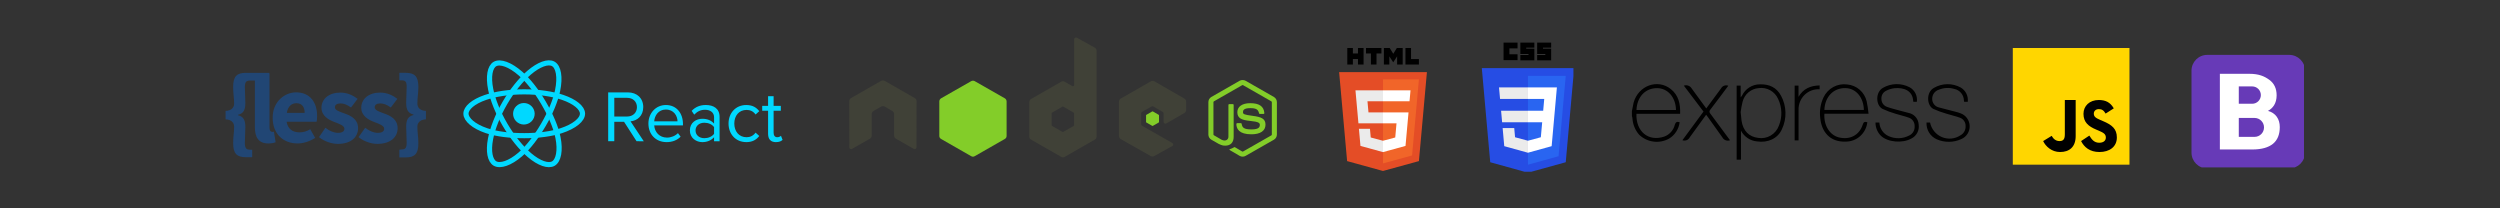 <?xml version="1.0" encoding="UTF-8"?>
<svg xmlns="http://www.w3.org/2000/svg" xmlns:xlink="http://www.w3.org/1999/xlink" width="900pt" height="75pt" viewBox="0 0 900 75" version="1.2">
<rect x="0" y="0" width="900" height="75" fill="#333333" stroke="none"/>
<defs>
<clipPath id="clip1">
  <path d="M 724.609 17.27 L 766.609 17.27 L 766.609 59.27 L 724.609 59.27 Z M 724.609 17.27 "/>
</clipPath>
<clipPath id="clip2">
  <path d="M 482.062 25 L 513.562 25 L 513.562 61.52 L 482.062 61.52 Z M 482.062 25 "/>
</clipPath>
<clipPath id="clip3">
  <path d="M 485 17.27 L 491 17.27 L 491 24 L 485 24 Z M 485 17.27 "/>
</clipPath>
<clipPath id="clip4">
  <path d="M 491 17.27 L 498 17.27 L 498 24 L 491 24 Z M 491 17.27 "/>
</clipPath>
<clipPath id="clip5">
  <path d="M 498 17.27 L 505 17.27 L 505 24 L 498 24 Z M 498 17.27 "/>
</clipPath>
<clipPath id="clip6">
  <path d="M 505 17.27 L 511 17.27 L 511 24 L 505 24 Z M 505 17.27 "/>
</clipPath>
<clipPath id="clip7">
  <path d="M 533.434 24 L 566.434 24 L 566.434 61.828 L 533.434 61.828 Z M 533.434 24 "/>
</clipPath>
<clipPath id="clip8">
  <path d="M 541 15.328 L 547 15.328 L 547 22 L 541 22 Z M 541 15.328 "/>
</clipPath>
<clipPath id="clip9">
  <path d="M 547 15.328 L 553 15.328 L 553 22 L 547 22 Z M 547 15.328 "/>
</clipPath>
<clipPath id="clip10">
  <path d="M 553 15.328 L 559 15.328 L 559 22 L 553 22 Z M 553 15.328 "/>
</clipPath>
<clipPath id="clip11">
  <path d="M 81.016 26.195 L 153.453 26.195 L 153.453 56.617 L 81.016 56.617 Z M 81.016 26.195 "/>
</clipPath>
<clipPath id="clip12">
  <path d="M 166.285 22 L 220 22 L 220 60 L 166.285 60 Z M 166.285 22 "/>
</clipPath>
<clipPath id="clip13">
  <path d="M 166.285 20.824 L 212 20.824 L 212 61.164 L 166.285 61.164 Z M 166.285 20.824 "/>
</clipPath>
<clipPath id="clip14">
  <path d="M 435 28 L 460 28 L 460 56.738 L 435 56.738 Z M 435 28 "/>
</clipPath>
<clipPath id="clip15">
  <path d="M 305 13.508 L 428 13.508 L 428 56.738 L 305 56.738 Z M 305 13.508 "/>
</clipPath>
<clipPath id="clip16">
  <path d="M 338 29 L 418 29 L 418 56.738 L 338 56.738 Z M 338 29 "/>
</clipPath>
<clipPath id="clip17">
  <path d="M 587 30 L 709.727 30 L 709.727 57.488 L 587 57.488 Z M 587 30 "/>
</clipPath>
<clipPath id="clip18">
  <path d="M 788.938 19.758 L 829.438 19.758 L 829.438 60.258 L 788.938 60.258 Z M 788.938 19.758 "/>
</clipPath>
</defs>
<g id="surface1">
<g clip-path="url(#clip1)" clip-rule="nonzero">
<path style=" stroke:none;fill-rule:nonzero;fill:rgb(100%,83.919%,0%);fill-opacity:1;" d="M 724.609 17.27 L 766.75 17.27 L 766.75 59.41 L 724.609 59.41 Z M 724.609 17.27 "/>
</g>
<path style=" stroke:none;fill-rule:nonzero;fill:rgb(0%,0%,0.389%);fill-opacity:1;" d="M 752.164 48.812 C 752.973 50.129 753.852 51.387 755.719 51.387 C 757.285 51.387 758.105 50.609 758.105 49.535 C 758.105 48.246 757.258 47.785 755.535 47.035 L 754.59 46.633 C 751.863 45.477 750.051 44.027 750.051 40.969 C 750.051 38.145 752.207 36 755.582 36 C 757.988 36 759.715 36.832 760.957 39.012 L 758.016 40.891 C 757.367 39.734 756.668 39.281 755.582 39.281 C 754.477 39.281 753.773 39.98 753.773 40.891 C 753.773 42.02 754.477 42.477 756.098 43.176 L 757.043 43.578 C 760.258 44.945 762.07 46.344 762.07 49.488 C 762.07 52.871 759.395 54.727 755.805 54.727 C 752.297 54.727 750.301 52.965 749.191 50.785 Z M 738.602 48.906 C 739.191 49.969 740.094 50.785 741.387 50.785 C 742.625 50.785 743.34 50.297 743.34 48.395 L 743.34 35.996 L 747.242 35.996 L 747.242 48.992 C 747.242 52.934 744.953 54.727 741.617 54.727 C 738.598 54.727 736.422 52.684 735.535 50.785 Z M 738.602 48.906 "/>
<g clip-path="url(#clip2)" clip-rule="nonzero">
<path style=" stroke:none;fill-rule:nonzero;fill:rgb(89.409%,30.199%,14.899%);fill-opacity:1;" d="M 513.691 25.973 L 510.812 57.992 L 497.867 61.551 L 484.961 57.996 L 482.086 25.973 Z M 513.691 25.973 "/>
</g>
<path style=" stroke:none;fill-rule:nonzero;fill:rgb(94.51%,39.609%,16.08%);fill-opacity:1;" d="M 497.887 58.828 L 508.348 55.953 L 510.809 28.59 L 497.887 28.59 Z M 497.887 58.828 "/>
<path style=" stroke:none;fill-rule:nonzero;fill:rgb(92.159%,92.159%,92.159%);fill-opacity:1;" d="M 492.289 36.445 L 497.887 36.445 L 497.887 32.516 L 487.965 32.516 L 488.062 33.57 L 489.035 44.395 L 497.887 44.395 L 497.887 40.469 L 492.652 40.469 Z M 492.289 36.445 "/>
<path style=" stroke:none;fill-rule:nonzero;fill:rgb(92.159%,92.159%,92.159%);fill-opacity:1;" d="M 493.184 46.359 L 489.211 46.359 L 489.766 52.527 L 497.871 54.758 L 497.887 54.754 L 497.887 50.668 L 497.871 50.672 L 493.465 49.492 Z M 493.184 46.359 "/>
<g clip-path="url(#clip3)" clip-rule="nonzero">
<path style=" stroke:none;fill-rule:nonzero;fill:rgb(0%,0%,0%);fill-opacity:1;" d="M 485.027 17.27 L 487.035 17.27 L 487.035 19.242 L 488.875 19.242 L 488.875 17.27 L 490.887 17.27 L 490.887 23.238 L 488.875 23.238 L 488.875 21.242 L 487.035 21.242 L 487.035 23.238 L 485.027 23.238 Z M 485.027 17.27 "/>
</g>
<g clip-path="url(#clip4)" clip-rule="nonzero">
<path style=" stroke:none;fill-rule:nonzero;fill:rgb(0%,0%,0%);fill-opacity:1;" d="M 493.531 19.25 L 491.762 19.25 L 491.762 17.27 L 497.312 17.27 L 497.312 19.25 L 495.543 19.25 L 495.543 23.238 L 493.531 23.238 Z M 493.531 19.25 "/>
</g>
<g clip-path="url(#clip5)" clip-rule="nonzero">
<path style=" stroke:none;fill-rule:nonzero;fill:rgb(0%,0%,0%);fill-opacity:1;" d="M 498.195 17.27 L 500.289 17.27 L 501.578 19.367 L 502.867 17.27 L 504.965 17.27 L 504.965 23.238 L 502.965 23.238 L 502.965 20.281 L 501.578 22.402 L 501.547 22.402 L 500.16 20.281 L 500.16 23.238 L 498.195 23.238 Z M 498.195 17.27 "/>
</g>
<g clip-path="url(#clip6)" clip-rule="nonzero">
<path style=" stroke:none;fill-rule:nonzero;fill:rgb(0%,0%,0%);fill-opacity:1;" d="M 505.965 17.27 L 507.977 17.27 L 507.977 21.266 L 510.805 21.266 L 510.805 23.238 L 505.965 23.238 Z M 505.965 17.27 "/>
</g>
<path style=" stroke:none;fill-rule:nonzero;fill:rgb(100%,100%,100%);fill-opacity:1;" d="M 497.875 44.395 L 502.746 44.395 L 502.289 49.488 L 497.875 50.672 L 497.875 54.758 L 505.984 52.527 L 506.043 51.863 L 506.977 41.52 L 507.07 40.469 L 497.875 40.469 Z M 497.875 44.395 "/>
<path style=" stroke:none;fill-rule:nonzero;fill:rgb(100%,100%,100%);fill-opacity:1;" d="M 497.875 36.434 L 497.875 36.445 L 507.43 36.445 L 507.512 35.562 L 507.691 33.57 L 507.785 32.516 L 497.875 32.516 Z M 497.875 36.434 "/>
<g clip-path="url(#clip7)" clip-rule="nonzero">
<path style=" stroke:none;fill-rule:nonzero;fill:rgb(14.899%,30.199%,89.409%);fill-opacity:1;" d="M 550.055 62.168 L 536.48 58.406 L 533.453 24.535 L 566.695 24.531 L 563.668 58.402 Z M 550.055 62.168 "/>
</g>
<path style=" stroke:none;fill-rule:nonzero;fill:rgb(16.08%,39.609%,94.51%);fill-opacity:1;" d="M 561.078 56.246 L 563.664 27.301 L 550.074 27.301 L 550.074 59.289 L 561.078 56.242 Z M 561.078 56.246 "/>
<path style=" stroke:none;fill-rule:nonzero;fill:rgb(92.159%,92.159%,92.159%);fill-opacity:1;" d="M 540.391 39.867 L 540.762 44.02 L 550.074 44.02 L 550.074 39.867 Z M 540.391 39.867 "/>
<path style=" stroke:none;fill-rule:nonzero;fill:rgb(92.159%,92.159%,92.159%);fill-opacity:1;" d="M 539.641 31.457 L 540.02 35.609 L 550.074 35.609 L 550.074 31.457 Z M 539.641 31.457 "/>
<path style=" stroke:none;fill-rule:nonzero;fill:rgb(92.159%,92.159%,92.159%);fill-opacity:1;" d="M 550.074 50.656 L 550.059 50.66 L 545.422 49.41 L 545.125 46.098 L 540.949 46.098 L 541.531 52.621 L 550.055 54.984 L 550.074 54.977 Z M 550.074 50.656 "/>
<g clip-path="url(#clip8)" clip-rule="nonzero">
<path style=" stroke:none;fill-rule:nonzero;fill:rgb(0%,0%,0%);fill-opacity:1;" d="M 541.277 15.328 L 546.316 15.328 L 546.316 17.43 L 543.387 17.43 L 543.387 19.535 L 546.316 19.535 L 546.316 21.641 L 541.277 21.641 Z M 541.277 15.328 "/>
</g>
<g clip-path="url(#clip9)" clip-rule="nonzero">
<path style=" stroke:none;fill-rule:nonzero;fill:rgb(0%,0%,0%);fill-opacity:1;" d="M 547.328 15.328 L 552.367 15.328 L 552.367 17.156 L 549.434 17.156 L 549.434 17.523 L 552.367 17.523 L 552.367 21.73 L 547.328 21.73 L 547.328 19.809 L 550.258 19.809 L 550.258 19.445 L 547.328 19.445 Z M 547.328 15.328 "/>
</g>
<g clip-path="url(#clip10)" clip-rule="nonzero">
<path style=" stroke:none;fill-rule:nonzero;fill:rgb(0%,0%,0%);fill-opacity:1;" d="M 553.375 15.328 L 558.414 15.328 L 558.414 17.156 L 555.48 17.156 L 555.48 17.523 L 558.414 17.523 L 558.414 21.73 L 553.375 21.73 L 553.375 19.809 L 556.309 19.809 L 556.309 19.445 L 553.375 19.445 Z M 553.375 15.328 "/>
</g>
<path style=" stroke:none;fill-rule:nonzero;fill:rgb(100%,100%,100%);fill-opacity:1;" d="M 559.734 39.867 L 560.484 31.457 L 550.062 31.457 L 550.062 35.609 L 555.926 35.609 L 555.547 39.867 L 550.062 39.867 L 550.062 44.02 L 555.188 44.02 L 554.703 49.406 L 550.062 50.66 L 550.062 54.98 L 558.594 52.621 L 558.656 51.918 L 559.633 40.98 Z M 559.734 39.867 "/>
<g clip-path="url(#clip11)" clip-rule="nonzero">
<path style=" stroke:none;fill-rule:nonzero;fill:rgb(12.939%,27.449%,45.49%);fill-opacity:1;" d="M 84.285 45.566 C 84.285 44.352 83.492 43.051 81.211 42.965 L 81.211 39.93 C 83.484 39.844 84.285 38.539 84.285 37.328 C 84.285 35.156 83.934 33.77 83.934 31.254 C 83.934 27.438 85.34 26.223 88.5 26.223 L 96.938 26.223 L 96.938 28.996 L 90.082 28.996 C 88.59 28.996 88.148 29.52 88.148 31.426 L 88.324 37.152 C 88.324 39.844 87.449 40.883 85.691 41.316 L 85.691 41.492 C 87.449 41.926 88.324 42.965 88.324 45.656 L 88.148 51.383 C 88.148 53.293 88.59 53.898 90.082 53.898 L 90.785 53.898 L 90.785 56.586 L 88.512 56.586 C 85.348 56.586 83.941 55.371 83.941 51.555 C 83.941 49.039 84.293 47.738 84.293 45.57 Z M 91.754 26.48 L 97.023 26.48 L 97.023 46 C 97.023 47.129 97.551 47.477 97.992 47.477 C 98.168 47.477 98.344 47.477 98.605 47.391 L 99.223 51.207 C 98.605 51.465 97.73 51.641 96.586 51.641 C 92.984 51.641 91.754 49.297 91.754 45.738 Z M 106.602 33.246 C 111.609 33.246 114.156 36.891 114.156 41.664 C 114.156 42.617 114.07 43.398 113.98 43.832 L 103.176 43.832 C 103.613 46.523 105.449 47.648 107.832 47.648 C 109.148 47.648 110.379 47.301 111.695 46.523 L 113.453 49.645 C 111.609 50.859 109.234 51.641 107.129 51.641 C 102.031 51.641 98.164 48.258 98.164 42.445 C 98.078 36.805 102.297 33.246 106.602 33.246 Z M 109.676 40.621 C 109.676 38.629 108.797 37.152 106.688 37.152 C 105.02 37.152 103.613 38.281 103.262 40.621 Z M 117.145 46 C 118.727 47.215 120.219 47.824 121.711 47.824 C 123.293 47.824 123.988 47.215 123.988 46.348 C 123.988 45.223 122.23 44.613 120.387 43.918 C 118.277 43.141 115.73 41.672 115.73 38.801 C 115.73 35.59 118.453 33.332 122.496 33.332 C 125.219 33.332 127.242 34.461 128.734 35.582 L 126.363 38.703 C 125.043 37.75 123.902 37.23 122.586 37.23 C 121.266 37.23 120.562 37.75 120.562 38.617 C 120.562 39.746 122.23 40.18 124.078 40.867 C 126.355 41.648 128.91 42.949 128.91 46.16 C 128.91 49.367 126.363 51.797 121.617 51.797 C 119.34 51.797 116.609 50.844 114.852 49.367 Z M 131.465 46 C 133.047 47.215 134.539 47.824 136.035 47.824 C 137.613 47.824 138.309 47.215 138.309 46.348 C 138.309 45.223 136.551 44.613 134.707 43.918 C 132.602 43.141 130.051 41.672 130.051 38.801 C 130.051 35.59 132.777 33.332 136.816 33.332 C 139.539 33.332 141.562 34.461 143.055 35.582 L 140.684 38.703 C 139.367 37.75 138.223 37.23 136.906 37.23 C 135.586 37.23 134.883 37.75 134.883 38.617 C 134.883 39.746 136.555 40.18 138.312 40.867 C 140.586 41.648 143.145 42.949 143.145 46.16 C 143.145 49.367 140.594 51.797 135.852 51.797 C 133.574 51.797 130.844 50.844 129.086 49.367 Z M 144.469 53.809 C 145.961 53.809 146.398 53.289 146.398 51.293 C 146.398 49.383 146.223 47.648 146.223 45.566 C 146.223 42.879 147.102 41.836 148.859 41.402 L 148.859 41.23 C 147.102 40.797 146.223 39.754 146.223 37.062 C 146.223 34.98 146.398 33.16 146.398 31.336 C 146.398 29.43 146.051 28.91 144.469 28.91 L 143.766 28.91 L 143.766 26.219 L 146.039 26.219 C 149.203 26.219 150.609 27.434 150.609 31.25 C 150.609 33.68 150.258 35.066 150.258 37.324 C 150.258 38.539 151.047 39.84 153.332 39.926 L 153.332 42.965 C 151.055 43.051 150.258 44.352 150.258 45.566 C 150.258 47.812 150.609 49.121 150.609 51.641 C 150.609 55.457 149.203 56.672 146.039 56.672 L 143.766 56.672 L 143.766 53.898 Z M 144.469 53.809 "/>
</g>
<path style=" stroke:none;fill-rule:nonzero;fill:rgb(0%,84.709%,100%);fill-opacity:1;" d="M 192.484 40.957 C 192.484 41.473 192.383 41.965 192.188 42.441 C 191.988 42.914 191.707 43.332 191.344 43.695 C 190.98 44.059 190.559 44.34 190.082 44.535 C 189.605 44.734 189.109 44.832 188.594 44.832 C 188.078 44.832 187.582 44.734 187.105 44.535 C 186.629 44.34 186.211 44.059 185.844 43.695 C 185.48 43.332 185.199 42.914 185 42.441 C 184.805 41.965 184.707 41.473 184.707 40.957 C 184.707 40.445 184.805 39.949 185 39.477 C 185.199 39 185.48 38.582 185.844 38.219 C 186.211 37.855 186.629 37.578 187.105 37.379 C 187.582 37.184 188.078 37.086 188.594 37.086 C 189.109 37.086 189.605 37.184 190.082 37.379 C 190.559 37.578 190.98 37.855 191.344 38.219 C 191.707 38.582 191.988 39 192.188 39.477 C 192.383 39.949 192.484 40.445 192.484 40.957 Z M 192.484 40.957 "/>
<g clip-path="url(#clip12)" clip-rule="nonzero">
<path style="fill:none;stroke-width:24;stroke-linecap:butt;stroke-linejoin:miter;stroke:rgb(0%,84.709%,100%);stroke-opacity:1;stroke-miterlimit:4;" d="M 269.522 135.651 C 336.902 135.651 399.444 145.316 446.665 161.559 C 503.462 181.091 538.437 210.794 538.437 237.612 C 538.437 265.595 501.396 297.119 440.366 317.36 C 394.202 332.641 333.475 340.636 269.522 340.636 C 203.956 340.636 141.918 333.147 95.251 317.208 C 36.187 297.018 0.607 265.089 0.607 237.612 C 0.607 210.996 33.969 181.546 90.06 162.014 C 137.382 145.518 201.487 135.651 269.522 135.651 Z M 269.522 135.651 " transform="matrix(0.078,0,0,0.077,167.703,22.614)"/>
</g>
<g clip-path="url(#clip13)" clip-rule="nonzero">
<path style="fill:none;stroke-width:24;stroke-linecap:butt;stroke-linejoin:miter;stroke:rgb(0%,84.709%,100%);stroke-opacity:1;stroke-miterlimit:4;" d="M 180.723 186.91 C 214.388 128.567 254 79.18 291.646 46.441 C 337.003 6.972 380.142 -8.462 403.425 4.948 C 427.666 18.914 436.485 66.732 423.483 129.73 C 413.706 177.346 390.272 233.969 358.32 289.327 C 325.563 346.101 288.068 396.146 250.926 428.632 C 203.956 469.67 158.549 484.546 134.762 470.834 C 111.68 457.525 102.861 413.907 113.948 355.614 C 123.271 306.329 146.756 245.86 180.723 186.91 Z M 180.723 186.91 " transform="matrix(0.078,0,0,0.077,167.703,22.614)"/>
<path style="fill:none;stroke-width:24;stroke-linecap:butt;stroke-linejoin:miter;stroke:rgb(0%,84.709%,100%);stroke-opacity:1;stroke-miterlimit:4;" d="M 180.824 289.479 C 147.059 231.186 124.078 172.185 114.502 123.253 C 102.962 64.252 111.126 19.116 134.359 5.656 C 158.599 -8.361 204.41 7.882 252.538 50.59 C 288.874 82.874 326.218 131.451 358.219 186.758 C 391.078 243.482 415.671 300.965 425.247 349.34 C 437.392 410.567 427.565 457.323 403.828 471.087 C 380.747 484.445 338.565 470.328 293.561 431.567 C 255.562 398.879 214.892 348.328 180.824 289.479 Z M 180.824 289.479 " transform="matrix(0.078,0,0,0.077,167.703,22.614)"/>
</g>
<path style=" stroke:none;fill-rule:evenodd;fill:rgb(0%,84.709%,100%);fill-opacity:1;" d="M 231.758 50.852 L 226.992 43.684 C 229.398 43.469 231.57 41.73 231.57 38.555 C 231.57 35.324 229.27 33.258 226.039 33.258 L 218.945 33.258 L 218.945 50.84 L 221.141 50.84 L 221.141 43.852 L 224.664 43.852 L 229.164 50.84 Z M 225.773 41.941 L 221.145 41.941 L 221.145 35.219 L 225.773 35.219 C 227.867 35.219 229.297 36.59 229.297 38.566 C 229.297 40.547 227.867 41.945 225.773 41.945 Z M 239.938 51.168 C 242.027 51.168 243.75 50.484 245.02 49.219 L 244.066 47.926 C 243.059 48.953 241.578 49.535 240.121 49.535 C 237.371 49.535 235.676 47.531 235.516 45.133 L 245.867 45.133 L 245.867 44.633 C 245.867 40.809 243.59 37.805 239.723 37.805 C 236.07 37.805 233.426 40.781 233.426 44.473 C 233.426 48.453 236.152 51.16 239.938 51.16 Z M 243.91 43.68 L 235.516 43.68 C 235.625 41.73 236.973 39.434 239.699 39.434 C 242.613 39.434 243.883 41.781 243.91 43.68 Z M 259.051 50.852 L 259.051 42.098 C 259.051 39.016 256.801 37.801 254.102 37.801 C 252.008 37.801 250.367 38.488 248.992 39.91 L 249.918 41.281 C 251.055 40.07 252.301 39.516 253.836 39.516 C 255.691 39.516 257.066 40.492 257.066 42.203 L 257.066 44.496 C 256.035 43.312 254.578 42.758 252.832 42.758 C 250.66 42.758 248.355 44.102 248.355 46.949 C 248.355 49.715 250.66 51.168 252.832 51.168 C 254.551 51.168 256.008 50.562 257.066 49.402 L 257.066 50.852 Z M 253.547 49.746 C 251.691 49.746 250.395 48.586 250.395 46.977 C 250.395 45.344 251.691 44.184 253.547 44.184 C 254.949 44.184 256.297 44.711 257.066 45.766 L 257.066 48.164 C 256.301 49.219 254.949 49.746 253.547 49.746 Z M 268.648 51.168 C 270.98 51.168 272.355 50.219 273.336 48.953 L 272.012 47.742 C 271.164 48.875 270.078 49.402 268.766 49.402 C 266.039 49.402 264.348 47.293 264.348 44.473 C 264.348 41.652 266.043 39.57 268.766 39.57 C 270.09 39.57 271.176 40.07 272.012 41.23 L 273.336 40.02 C 272.355 38.754 270.98 37.805 268.648 37.805 C 264.84 37.805 262.27 40.703 262.27 44.473 C 262.27 48.27 264.84 51.16 268.648 51.16 Z M 279.344 51.168 C 280.508 51.168 281.227 50.824 281.727 50.352 L 281.148 48.875 C 280.883 49.164 280.363 49.402 279.797 49.402 C 278.922 49.402 278.5 48.719 278.5 47.77 L 278.5 39.859 L 281.094 39.859 L 281.094 38.121 L 278.5 38.121 L 278.5 34.641 L 276.512 34.641 L 276.512 38.121 L 274.395 38.121 L 274.395 39.859 L 276.512 39.859 L 276.512 48.191 C 276.512 50.09 277.465 51.172 279.344 51.172 Z M 279.344 51.168 "/>
<g clip-path="url(#clip14)" clip-rule="nonzero">
<path style=" stroke:none;fill-rule:nonzero;fill:rgb(51.369%,80.389%,16.08%);fill-opacity:1;" d="M 447.344 28.809 C 446.969 28.809 446.605 28.887 446.281 29.066 L 436.078 34.914 C 435.418 35.293 435.016 36.004 435.016 36.762 L 435.016 48.438 C 435.016 49.195 435.418 49.906 436.078 50.285 L 438.742 51.809 C 440.039 52.441 440.516 52.43 441.105 52.43 C 443.023 52.43 444.117 51.277 444.117 49.27 L 444.117 37.754 C 444.117 37.59 443.973 37.477 443.812 37.477 L 442.535 37.477 C 442.371 37.477 442.23 37.594 442.23 37.754 L 442.23 49.277 C 442.23 50.164 441.297 51.059 439.781 50.309 L 437.012 48.695 C 436.914 48.645 436.84 48.547 436.84 48.438 L 436.84 36.766 C 436.84 36.656 436.914 36.543 437.012 36.484 L 447.195 30.66 C 447.293 30.605 447.406 30.605 447.5 30.66 L 457.684 36.484 C 457.781 36.543 457.859 36.652 457.859 36.766 L 457.859 48.438 C 457.859 48.551 457.801 48.664 457.707 48.719 L 447.5 54.543 C 447.41 54.594 447.289 54.594 447.195 54.543 L 444.574 52.996 C 444.496 52.949 444.391 52.953 444.316 52.996 C 443.59 53.402 443.453 53.449 442.777 53.684 C 442.609 53.742 442.355 53.832 442.863 54.113 L 446.285 56.117 C 446.613 56.305 446.977 56.395 447.348 56.395 C 447.727 56.395 448.086 56.305 448.41 56.117 L 458.617 50.289 C 459.277 49.91 459.68 49.199 459.68 48.441 L 459.68 36.77 C 459.68 36.012 459.277 35.297 458.617 34.918 L 448.41 29.074 C 448.09 28.891 447.723 28.816 447.348 28.816 Z M 450.074 37.148 C 447.168 37.148 445.438 38.379 445.438 40.418 C 445.438 42.629 447.156 43.238 449.945 43.512 C 453.281 43.836 453.543 44.324 453.543 44.977 C 453.543 46.105 452.633 46.586 450.488 46.586 C 447.789 46.586 447.195 45.918 447 44.586 C 446.977 44.441 446.863 44.328 446.719 44.328 L 445.391 44.328 C 445.309 44.328 445.238 44.359 445.18 44.418 C 445.121 44.477 445.09 44.547 445.09 44.629 C 445.09 46.332 446.023 48.348 450.484 48.348 C 453.715 48.348 455.578 47.094 455.578 44.887 C 455.578 42.707 454.07 42.117 450.941 41.703 C 447.777 41.285 447.473 41.086 447.473 40.352 C 447.473 39.742 447.727 38.93 450.074 38.93 C 452.168 38.93 452.941 39.379 453.258 40.781 C 453.285 40.91 453.402 41.02 453.539 41.02 L 454.863 41.02 C 454.945 41.02 455.023 40.969 455.082 40.91 C 455.137 40.848 455.176 40.781 455.168 40.695 C 454.965 38.285 453.344 37.148 450.078 37.148 Z M 450.074 37.148 "/>
</g>
<g clip-path="url(#clip15)" clip-rule="nonzero">
<path style=" stroke:none;fill-rule:nonzero;fill:rgb(25.099%,25.49%,21.57%);fill-opacity:1;" d="M 387.34 13.508 C 387.227 13.508 387.117 13.535 387.016 13.594 C 386.801 13.719 386.691 13.902 386.691 14.152 L 386.691 30.598 C 386.691 30.758 386.617 30.902 386.477 30.984 C 386.324 31.07 386.172 31.07 386.02 30.984 L 383.312 29.438 C 382.879 29.188 382.445 29.188 382.012 29.438 L 371.199 35.629 C 370.793 35.859 370.547 36.305 370.547 36.766 L 370.547 49.148 C 370.547 49.645 370.766 50.02 371.199 50.266 L 382.012 56.457 C 382.445 56.707 382.879 56.707 383.312 56.457 L 394.125 50.266 C 394.559 50.02 394.777 49.645 394.773 49.148 L 394.773 18.277 C 394.773 17.809 394.516 17.367 394.102 17.141 L 387.668 13.57 C 387.566 13.516 387.453 13.504 387.344 13.504 Z M 317.781 28.965 C 317.574 28.973 317.383 29.008 317.195 29.113 L 306.383 35.305 C 305.949 35.551 305.734 35.926 305.734 36.422 L 305.758 53.039 C 305.758 53.27 305.875 53.484 306.082 53.598 C 306.281 53.719 306.531 53.719 306.73 53.598 L 313.145 49.945 C 313.551 49.703 313.816 49.289 313.816 48.828 L 313.816 41.066 C 313.816 40.602 314.062 40.18 314.469 39.949 L 317.199 38.379 C 317.398 38.262 317.617 38.207 317.848 38.207 C 318.082 38.207 318.297 38.262 318.5 38.379 L 321.227 39.945 C 321.633 40.176 321.879 40.602 321.879 41.062 L 321.879 48.824 C 321.879 49.285 322.148 49.707 322.551 49.941 L 328.965 53.598 C 329.164 53.715 329.414 53.715 329.613 53.598 C 329.812 53.484 329.938 53.27 329.938 53.039 L 329.961 36.422 C 329.961 35.922 329.746 35.551 329.309 35.305 L 318.496 29.113 C 318.312 29.008 318.121 28.973 317.91 28.965 Z M 414.949 29.113 C 414.715 29.113 414.5 29.172 414.297 29.285 L 403.484 35.477 C 403.082 35.707 402.832 36.133 402.832 36.594 L 402.832 48.977 C 402.832 49.441 403.098 49.863 403.504 50.094 L 414.23 56.16 C 414.629 56.383 415.109 56.398 415.512 56.18 L 422.012 52.59 C 422.219 52.477 422.355 52.266 422.355 52.031 C 422.359 51.797 422.234 51.59 422.031 51.473 L 411.152 45.281 C 410.949 45.164 410.809 44.934 410.809 44.699 L 410.809 40.828 C 410.809 40.598 410.953 40.387 411.152 40.27 L 414.535 38.336 C 414.734 38.219 414.98 38.219 415.184 38.336 L 418.574 40.27 C 418.789 40.395 418.898 40.578 418.898 40.828 L 418.898 43.883 C 418.898 44.129 419.004 44.316 419.223 44.441 C 419.426 44.555 419.672 44.555 419.875 44.441 L 426.352 40.699 C 426.754 40.469 427.004 40.043 427.004 39.582 L 427.004 36.594 C 427.004 36.098 426.785 35.727 426.352 35.477 L 415.605 29.285 C 415.402 29.168 415.188 29.113 414.953 29.113 Z M 382.617 38.359 C 382.676 38.359 382.734 38.371 382.789 38.402 L 386.496 40.527 C 386.594 40.586 386.668 40.691 386.668 40.809 L 386.668 45.062 C 386.668 45.18 386.598 45.285 386.496 45.344 L 382.789 47.473 C 382.688 47.527 382.566 47.527 382.465 47.473 L 378.758 45.344 C 378.656 45.285 378.586 45.18 378.586 45.062 L 378.586 40.809 C 378.586 40.695 378.66 40.59 378.758 40.531 L 382.465 38.402 C 382.516 38.371 382.559 38.359 382.617 38.359 Z M 382.617 38.359 "/>
</g>
<g clip-path="url(#clip16)" clip-rule="nonzero">
<path style=" stroke:none;fill-rule:nonzero;fill:rgb(51.369%,80.389%,16.08%);fill-opacity:1;" d="M 350.266 29.047 C 350.031 29.047 349.816 29.105 349.613 29.223 L 338.801 35.391 C 338.395 35.621 338.148 36.066 338.148 36.531 L 338.148 48.91 C 338.148 49.41 338.367 49.781 338.801 50.031 L 349.613 56.219 C 350.047 56.469 350.48 56.469 350.914 56.219 L 361.727 50.031 C 362.16 49.781 362.379 49.41 362.375 48.91 L 362.375 36.531 C 362.375 36.066 362.133 35.621 361.727 35.391 L 350.914 29.223 C 350.711 29.105 350.496 29.047 350.262 29.051 Z M 414.926 40.098 C 414.883 40.098 414.836 40.098 414.797 40.121 L 412.715 41.324 C 412.633 41.371 412.586 41.441 412.586 41.539 L 412.586 43.902 C 412.586 43.992 412.637 44.074 412.715 44.117 L 414.797 45.301 C 414.875 45.348 414.953 45.348 415.035 45.301 L 417.113 44.117 C 417.191 44.074 417.246 43.992 417.246 43.902 L 417.246 41.539 C 417.246 41.449 417.191 41.367 417.113 41.324 L 415.035 40.117 C 414.996 40.098 414.969 40.098 414.926 40.098 Z M 414.926 40.098 "/>
</g>
<g clip-path="url(#clip17)" clip-rule="nonzero">
<path style=" stroke:none;fill-rule:nonzero;fill:rgb(0%,0%,0%);fill-opacity:1;" d="M 625.191 57.762 L 625.191 30.82 L 626.637 30.82 L 626.637 35.059 C 626.809 34.867 626.965 34.668 627.105 34.461 C 628.312 31.926 630.855 30.328 633.629 30.359 C 636.922 30.262 639.594 31.496 641.168 34.461 C 641.668 35.379 642.051 36.348 642.324 37.363 C 642.594 38.379 642.742 39.41 642.77 40.461 C 642.797 41.512 642.703 42.551 642.484 43.578 C 642.266 44.605 641.93 45.59 641.48 46.539 C 640.016 49.859 636.398 51.512 632.527 50.906 C 631.926 50.855 631.34 50.727 630.77 50.527 C 630.199 50.328 629.66 50.059 629.156 49.719 C 628.652 49.383 628.195 48.988 627.789 48.535 C 627.383 48.082 627.035 47.586 626.75 47.047 L 626.75 57.762 Z M 626.637 40.352 L 626.961 43.512 C 627.531 47.113 629.633 49.242 632.934 49.641 C 633.707 49.77 634.48 49.766 635.254 49.621 C 636.027 49.477 636.754 49.207 637.434 48.809 C 638.113 48.41 638.707 47.91 639.215 47.301 C 639.723 46.695 640.113 46.02 640.391 45.273 C 641.676 42.176 641.578 38.668 640.137 35.645 C 639.84 34.977 639.449 34.371 638.961 33.832 C 638.473 33.297 637.914 32.848 637.281 32.496 C 636.648 32.141 635.977 31.898 635.27 31.766 C 634.559 31.633 633.844 31.621 633.129 31.723 C 632.461 31.773 631.812 31.922 631.188 32.176 C 630.562 32.43 629.992 32.773 629.473 33.211 C 628.953 33.645 628.516 34.148 628.148 34.719 C 627.785 35.293 627.52 35.91 627.344 36.566 C 627.035 37.812 626.801 39.074 626.637 40.348 Z M 672.238 44.012 C 672.184 44.48 672.09 44.945 671.953 45.398 C 671.816 45.848 671.641 46.285 671.426 46.707 C 671.211 47.129 670.961 47.527 670.676 47.902 C 670.391 48.277 670.074 48.625 669.73 48.941 C 669.383 49.258 669.012 49.543 668.613 49.793 C 668.215 50.043 667.797 50.254 667.363 50.426 C 666.93 50.602 666.48 50.734 666.023 50.828 C 665.562 50.918 665.102 50.969 664.633 50.977 C 658.582 51.285 655.742 47.215 655.289 42.52 C 654.969 39.914 655.363 37.43 656.469 35.055 C 656.844 34.258 657.336 33.539 657.938 32.902 C 658.543 32.262 659.227 31.734 659.996 31.316 C 660.766 30.898 661.582 30.613 662.441 30.457 C 663.301 30.301 664.16 30.285 665.027 30.41 C 665.848 30.48 666.641 30.676 667.398 31 C 668.16 31.324 668.852 31.758 669.48 32.301 C 670.105 32.844 670.633 33.473 671.062 34.184 C 671.496 34.895 671.809 35.656 672 36.469 C 672.309 37.949 672.535 39.441 672.68 40.945 L 656.785 40.945 C 656.492 45.207 658.75 48.629 661.953 49.453 C 665.941 50.449 669.352 48.699 670.59 44.855 C 670.863 43.871 671.363 43.73 672.25 44.012 Z M 656.773 39.582 L 670.992 39.582 C 670.902 35.047 668.113 31.75 664.328 31.715 C 660.059 31.645 656.961 34.809 656.773 39.582 Z M 675.176 44.109 L 676.57 44.109 C 676.598 44.629 676.691 45.137 676.855 45.629 C 677.02 46.125 677.246 46.586 677.535 47.016 C 677.824 47.445 678.164 47.828 678.559 48.164 C 678.953 48.496 679.383 48.773 679.852 48.984 C 681.043 49.527 682.293 49.781 683.598 49.75 C 684.902 49.715 686.137 49.395 687.301 48.789 C 687.613 48.645 687.895 48.457 688.152 48.227 C 688.406 47.996 688.625 47.73 688.801 47.434 C 688.977 47.137 689.102 46.816 689.184 46.48 C 689.262 46.141 689.289 45.801 689.266 45.453 C 689.281 45.121 689.246 44.793 689.16 44.469 C 689.07 44.148 688.938 43.848 688.75 43.57 C 688.566 43.293 688.344 43.051 688.082 42.848 C 687.82 42.645 687.531 42.488 687.223 42.379 C 685.688 41.801 684.059 41.484 682.496 40.977 C 680.867 40.508 679.281 39.922 677.738 39.215 C 675.223 37.973 675.066 33.125 677.918 31.594 C 678.645 31.176 679.414 30.855 680.223 30.633 C 681.031 30.414 681.855 30.297 682.691 30.281 C 683.531 30.27 684.355 30.359 685.172 30.559 C 685.984 30.754 686.766 31.051 687.508 31.441 C 689.348 32.473 690.363 34.551 690.062 36.656 L 688.867 36.656 C 688.867 36.598 688.758 36.547 688.758 36.488 C 688.609 32.629 685.406 31.422 681.969 31.762 C 680.93 31.879 679.945 32.195 679.02 32.668 C 678.742 32.797 678.492 32.965 678.266 33.172 C 678.039 33.379 677.852 33.617 677.695 33.883 C 677.543 34.152 677.434 34.438 677.371 34.738 C 677.305 35.039 677.285 35.344 677.312 35.652 C 677.312 35.961 677.359 36.262 677.453 36.555 C 677.547 36.848 677.68 37.121 677.855 37.371 C 678.031 37.621 678.242 37.84 678.484 38.027 C 678.727 38.211 678.992 38.355 679.277 38.457 C 680.777 39.016 682.371 39.375 683.926 39.812 L 687.676 40.805 C 688.102 40.945 688.5 41.148 688.863 41.414 C 689.23 41.676 689.551 41.988 689.82 42.352 C 690.094 42.711 690.305 43.105 690.461 43.531 C 690.613 43.961 690.699 44.402 690.723 44.855 C 691.023 46.895 689.996 48.898 688.18 49.828 C 684.898 51.711 679.492 51.211 677.086 48.836 C 675.852 47.582 675.168 45.879 675.18 44.109 Z M 708.406 36.66 L 707.098 36.66 C 707.098 36.48 707.027 36.309 707.008 36.172 C 707 35.676 706.906 35.195 706.734 34.73 C 706.559 34.266 706.312 33.848 705.996 33.469 C 705.68 33.09 705.312 32.773 704.887 32.523 C 704.465 32.273 704.012 32.105 703.531 32.012 C 701.664 31.469 699.824 31.559 698.02 32.281 C 697.672 32.383 697.348 32.535 697.051 32.742 C 696.75 32.949 696.492 33.199 696.273 33.488 C 696.055 33.781 695.887 34.102 695.77 34.445 C 695.652 34.793 695.594 35.148 695.59 35.516 C 695.578 35.875 695.625 36.227 695.734 36.57 C 695.84 36.91 696.004 37.227 696.219 37.512 C 696.434 37.801 696.688 38.039 696.984 38.238 C 697.281 38.434 697.605 38.574 697.949 38.66 L 703.922 40.211 C 704.57 40.367 705.203 40.562 705.828 40.797 C 707.734 41.5 709.027 43.293 709.082 45.34 C 709.098 45.84 709.039 46.332 708.906 46.812 C 708.773 47.297 708.574 47.75 708.305 48.172 C 708.035 48.594 707.715 48.965 707.336 49.285 C 706.957 49.609 706.539 49.867 706.082 50.062 C 704.68 50.707 703.211 51.035 701.668 51.051 C 700.129 51.066 698.652 50.77 697.238 50.152 C 696.664 49.902 696.141 49.566 695.664 49.152 C 695.191 48.738 694.789 48.262 694.457 47.723 C 694.125 47.184 693.883 46.609 693.727 45.996 C 693.574 45.379 693.512 44.758 693.543 44.121 L 694.82 44.121 C 695.301 46.465 696.891 48.418 699.07 49.344 C 701.254 50.266 703.742 50.039 705.727 48.738 C 706.336 48.418 706.809 47.957 707.152 47.359 C 707.492 46.758 707.645 46.109 707.613 45.418 C 707.629 45.082 707.59 44.754 707.5 44.434 C 707.41 44.113 707.27 43.812 707.082 43.539 C 706.895 43.262 706.668 43.023 706.406 42.82 C 706.141 42.621 705.852 42.469 705.539 42.363 C 704.008 41.785 702.375 41.477 700.812 40.957 C 699.176 40.496 697.582 39.918 696.031 39.219 C 693.574 37.992 693.375 33.188 696.18 31.656 C 696.918 31.223 697.699 30.891 698.52 30.66 C 699.344 30.43 700.184 30.312 701.035 30.301 C 701.891 30.293 702.73 30.391 703.559 30.602 C 704.387 30.812 705.176 31.129 705.926 31.547 C 706.352 31.805 706.734 32.121 707.07 32.492 C 707.41 32.863 707.688 33.273 707.906 33.727 C 708.125 34.18 708.277 34.656 708.359 35.152 C 708.441 35.652 708.453 36.148 708.391 36.652 Z M 622.816 50.488 C 622.562 50.59 622.293 50.637 622.02 50.637 C 621.746 50.637 621.48 50.586 621.223 50.488 C 620.965 50.391 620.734 50.246 620.527 50.062 C 620.32 49.879 620.156 49.66 620.027 49.414 L 614.949 42.301 L 614.211 41.309 L 608.316 49.426 C 608.195 49.66 608.039 49.867 607.844 50.047 C 607.648 50.227 607.43 50.363 607.188 50.461 C 606.941 50.555 606.688 50.605 606.426 50.609 C 606.164 50.613 605.91 50.57 605.664 50.48 L 613.258 40.164 L 606.191 30.84 C 607.238 30.457 608.41 30.871 608.992 31.832 L 614.258 39.035 L 619.551 31.863 C 619.672 31.629 619.832 31.426 620.027 31.254 C 620.219 31.082 620.438 30.949 620.68 30.855 C 620.926 30.766 621.176 30.719 621.434 30.723 C 621.695 30.723 621.945 30.773 622.184 30.867 L 619.445 34.551 L 615.734 39.445 C 615.629 39.539 615.547 39.652 615.492 39.781 C 615.434 39.91 615.406 40.047 615.406 40.188 C 615.406 40.328 615.434 40.465 615.492 40.594 C 615.547 40.723 615.629 40.836 615.734 40.93 L 622.805 50.488 Z M 655.066 30.742 L 655.066 32.145 C 654.566 32.109 654.074 32.129 653.578 32.203 C 653.086 32.273 652.605 32.398 652.141 32.57 C 651.672 32.746 651.227 32.965 650.805 33.234 C 650.387 33.504 649.996 33.812 649.637 34.164 C 649.281 34.516 648.965 34.898 648.684 35.32 C 648.406 35.738 648.176 36.18 647.988 36.648 C 647.805 37.117 647.668 37.598 647.582 38.094 C 647.496 38.59 647.461 39.09 647.48 39.594 C 647.48 42.871 647.48 46.148 647.48 49.426 L 647.48 50.539 L 646.074 50.539 L 646.074 30.828 L 647.461 30.828 L 647.461 34.867 C 649.16 31.922 651.781 30.828 655.074 30.75 Z M 587.48 40.035 L 588.102 36.938 C 589.801 30.82 596.727 28.273 601.492 32.062 C 604.281 34.281 604.98 37.426 604.844 40.969 L 589.121 40.969 C 588.867 47.297 593.375 51.117 599.145 49.168 C 601.043 48.465 602.473 46.867 602.945 44.879 C 603.25 43.887 603.754 43.715 604.676 44.004 C 604.52 45.23 604.105 46.359 603.438 47.395 C 602.77 48.43 601.91 49.266 600.863 49.902 C 600.008 50.375 599.102 50.703 598.145 50.887 C 597.188 51.07 596.227 51.098 595.258 50.973 C 594.293 50.848 593.371 50.578 592.488 50.156 C 591.609 49.734 590.812 49.188 590.102 48.512 C 588.699 46.91 587.852 44.891 587.688 42.758 C 587.688 42.406 587.57 42.078 587.492 41.766 C 587.484 41.176 587.48 40.598 587.48 40.035 Z M 589.141 39.605 L 603.359 39.605 C 603.27 35.02 600.41 31.766 596.598 31.734 C 592.355 31.676 589.316 34.859 589.133 39.586 Z M 589.141 39.605 "/>
</g>
<g clip-path="url(#clip18)" clip-rule="nonzero">
<path style=" stroke:none;fill-rule:nonzero;fill:rgb(40.388%,22.749%,71.759%);fill-opacity:1;" d="M 829.805 54.949 C 829.805 58.086 827.262 60.625 824.129 60.625 L 794.613 60.625 C 791.477 60.625 788.938 58.086 788.938 54.949 L 788.938 25.434 C 788.938 22.297 791.477 19.758 794.613 19.758 L 824.129 19.758 C 827.262 19.758 829.805 22.297 829.805 25.434 Z M 829.805 54.949 "/>
</g>
<path style=" stroke:none;fill-rule:nonzero;fill:rgb(100%,100%,100%);fill-opacity:1;" d="M 819.621 42.008 C 818.883 40.984 817.816 40.281 816.441 39.906 C 816.441 39.906 817.602 39.488 818.645 37.922 C 819.27 36.922 819.586 35.719 819.586 34.312 C 819.586 31.871 818.703 29.996 816.93 28.715 C 815.16 27.434 813.16 26.57 809.766 26.57 L 799.152 26.57 L 799.152 53.812 L 810.992 53.812 C 814.207 53.789 816.625 53.098 818.27 51.77 C 819.906 50.418 820.723 48.422 820.723 45.754 C 820.723 44.277 820.359 43.031 819.621 42.008 Z M 805.965 31.109 C 805.965 31.109 810.699 31.109 810.789 31.109 C 812.516 31.109 813.91 32.508 813.91 34.23 C 813.91 35.957 812.516 37.352 810.789 37.352 C 810.699 37.352 805.965 37.352 805.965 37.352 Z M 811.641 49.273 L 805.965 49.273 L 805.965 42.461 L 811.641 42.461 C 813.523 42.461 815.047 43.984 815.047 45.867 C 815.047 47.75 813.523 49.273 811.641 49.273 Z M 811.641 49.273 "/>
</g>
</svg>
